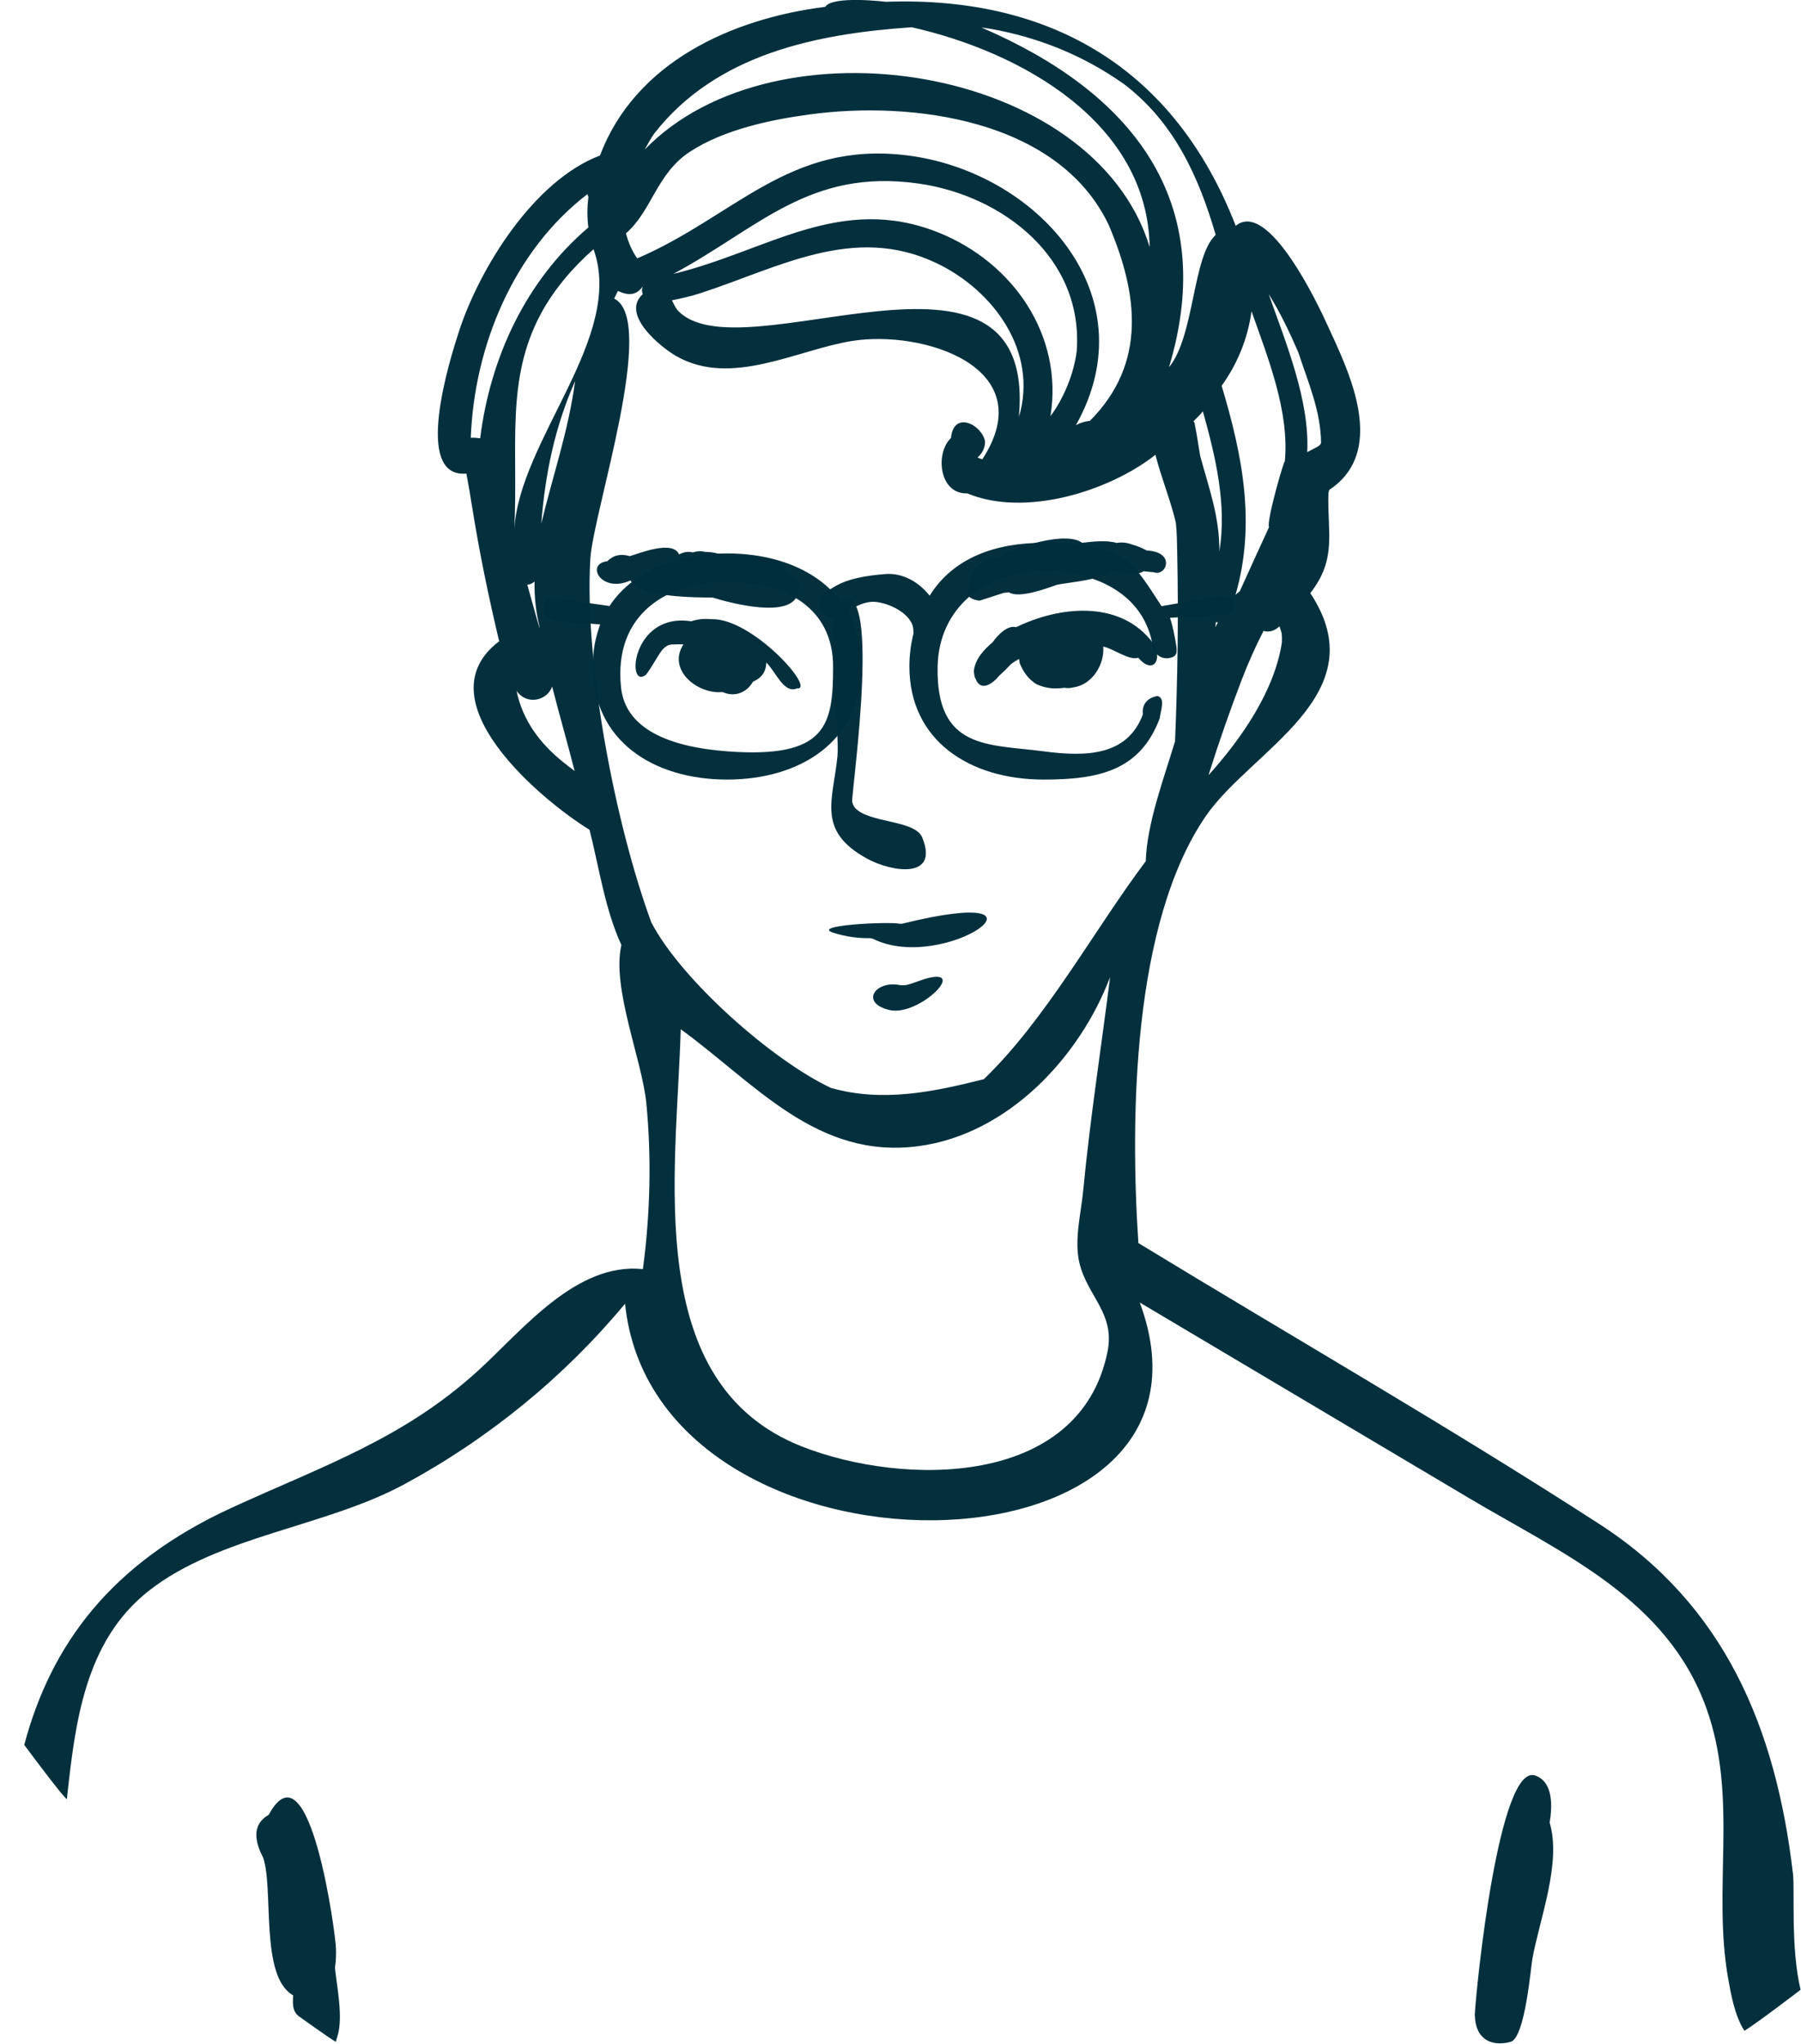 <?xml version="1.0" encoding="UTF-8" standalone="no"?>
<svg
   xmlns:dc="http://purl.org/dc/elements/1.1/"
   xmlns:cc="http://creativecommons.org/ns#"
   xmlns:rdf="http://www.w3.org/1999/02/22-rdf-syntax-ns#"
   xmlns:svg="http://www.w3.org/2000/svg"
   xmlns="http://www.w3.org/2000/svg"
   xmlns:sodipodi="http://sodipodi.sourceforge.net/DTD/sodipodi-0.dtd"
   xmlns:inkscape="http://www.inkscape.org/namespaces/inkscape"
   width="196.765mm"
   height="223.189mm"
   viewBox="0 0 196.765 223.189"
   version="1.1"
   id="svg524030"
   sodipodi:docname="portrait-drawing.svg"
   inkscape:version="0.92.4 (5da689c313, 2019-01-14)">
  <sodipodi:namedview
     pagecolor="#ffffff"
     bordercolor="#666666"
     borderopacity="1"
     objecttolerance="10"
     gridtolerance="10"
     guidetolerance="10"
     inkscape:pageopacity="0"
     inkscape:pageshadow="2"
     inkscape:window-width="1920"
     inkscape:window-height="1017"
     id="namedview915"
     showgrid="false"
     fit-margin-top="0"
     fit-margin-left="0"
     fit-margin-right="0"
     fit-margin-bottom="0"
     inkscape:zoom="0.50955311"
     inkscape:cx="150.0671"
     inkscape:cy="720.19985"
     inkscape:window-x="-8"
     inkscape:window-y="-8"
     inkscape:window-maximized="1"
     inkscape:current-layer="svg524030" />
  <defs
     id="defs524024">
    <clipPath
       clipPathUnits="userSpaceOnUse"
       id="clipPath523980">
      <path
         id="path523982"
         style="opacity:1;fill:#ffdfbb;fill-opacity:1;fill-rule:evenodd;stroke:none;stroke-width:0.738;stroke-linecap:round;stroke-linejoin:miter;stroke-miterlimit:4;stroke-dasharray:none;stroke-dashoffset:0;stroke-opacity:1"
         d="m -102.978,894.165 a 62.651,62.651 0 0 1 -59.464,62.57 62.651,62.651 0 0 1 -65.514,-56.203 62.651,62.651 0 0 1 52.797,-68.289 62.651,62.651 0 0 1 70.887,49.255"
         inkscape:connector-curvature="0" />
    </clipPath>
  </defs>
  <g
     id="g936"
     transform="matrix(1.218,0,0,1.218,-24.182,-27.799)">
    <path
       id="path1478-1-0-5"
       style="fill:#002d3b;fill-opacity:0.984;fill-rule:nonzero;stroke:none;stroke-width:0.247"
       d="m 120.684,30.372 c 0,-0.003 -0.002,-0.003 -0.002,-0.003 0.007,0.005 0.014,0.014 0.028,0.014 -0.007,-0.005 -0.014,-0.007 -0.021,-0.014"
       inkscape:connector-curvature="0" />
    <path
       id="path1482-4-5-1"
       style="fill:#002d3b;fill-opacity:0.984;fill-rule:nonzero;stroke:none;stroke-width:0.247"
       d="m 139.053,52.247 c 0.003,0.003 0.003,0.007 0.005,0.007 -0.028,-0.049 -0.049,-0.106 -0.071,-0.16 0.021,0.049 0.042,0.101 0.07,0.15"
       inkscape:connector-curvature="0" />
    <path
       id="path1484-4-8-5"
       style="fill:#002d3b;fill-opacity:0.984;fill-rule:nonzero;stroke:none;stroke-width:0.247"
       d="m 139.083,52.308 c -0.007,-0.014 -0.014,-0.035 -0.028,-0.049 0.007,0.014 0.014,0.035 0.028,0.049"
       inkscape:connector-curvature="0" />
    <path
       id="path1486-0-2-7"
       style="fill:#002d3b;fill-opacity:0.984;fill-rule:nonzero;stroke:none;stroke-width:0.247"
       d="m 139.305,52.794 c -0.007,-0.014 -0.014,-0.028 -0.021,-0.042 0.007,0.014 0.014,0.028 0.021,0.042"
       inkscape:connector-curvature="0" />
    <path
       id="path1488-0-8-1"
       style="fill:#002d3b;fill-opacity:0.984;fill-rule:nonzero;stroke:none;stroke-width:0.247"
       d="m 138.91,51.933 c 0.003,0.005 0.003,0.007 0.005,0.007 -0.002,-0.002 -0.002,-0.007 -0.005,-0.007"
       inkscape:connector-curvature="0" />
    <path
       id="path1506-1-5-7"
       style="fill:#002d3b;fill-opacity:0.984;fill-rule:nonzero;stroke:none;stroke-width:0.247"
       d="m 119.194,144.031 c -2.494,12.225 -18.384,12.025 -27.394,8.487 -14.399,-5.653 -11.265,-24.436 -10.885,-37.416 6.686,4.858 12.223,11.717 21.371,10.476 7.945,-1.076 14.396,-7.915 17.142,-15.151 -0.802,6.37 -1.801,12.753 -2.413,19.146 -0.195,2.033 -0.822,4.436 -0.343,6.464 0.706,3.005 3.232,4.518 2.522,7.994 z M 70.343,91.133 c -2.07,-1.678 -3.612,-3.723 -4.152,-6.368 0.942,1.352 2.781,0.844 3.188,-0.39 0.646,2.531 1.377,5.043 2.018,7.577 -0.35,-0.271 -0.708,-0.541 -1.054,-0.819 z M 71.162,96.075 c 0.021,0.014 0.042,0.028 0.056,0.042 -0.021,-0.014 -0.042,-0.028 -0.056,-0.042 z M 62.082,62.076 c 0.311,-8.201 3.819,-16.758 10.474,-21.855 0.002,0.097 0.035,0.18 0.081,0.262 -0.123,0.913 -0.123,1.831 -0.007,2.734 -5.593,4.762 -8.801,11.648 -9.704,18.902 -0.239,-0.028 -0.607,-0.076 -0.844,-0.042 z M 78.536,34.798 c 5.576,-7.14 14.564,-8.946 23.098,-9.531 9.8,2.208 21.152,8.514 21.342,19.701 C 117.998,28.61 89.36,24.16 77.688,36.232 77.949,35.743 78.218,35.257 78.536,34.798 Z M 108.652,25.398 c 4.377,0.775 8.386,2.396 12.03,4.971 -0.007,-0.007 -0.014,-0.014 -0.021,-0.014 0.049,0.035 0.099,0.074 0.15,0.108 -0.035,-0.028 -0.071,-0.049 -0.104,-0.074 4.439,3.39 6.654,8.214 8.194,13.498 -2.092,1.885 -1.885,9.07 -4.189,11.86 4.517,-15.016 -3.437,-24.71 -16.824,-30.456 0.254,0.035 0.508,0.063 0.765,0.108 z m 27.67,29.047 c 0.861,2.64 2.008,5.223 2.028,8.078 -0.002,0.014 -0.005,0.028 -0.007,0.042 -0.014,0.035 -0.035,0.07 -0.056,0.101 -0.042,0.042 -0.081,0.089 -0.123,0.131 -0.341,0.212 -0.708,0.37 -1.053,0.567 0.229,-4.651 -1.929,-9.832 -3.459,-14.177 1.044,1.668 1.89,3.452 2.672,5.258 z m -1.488,26.01 c -0.676,4.357 -3.661,8.64 -6.578,11.867 0.903,-2.882 1.902,-5.734 2.978,-8.554 -0.028,0.074 -0.056,0.145 -0.086,0.22 0.063,-0.16 0.128,-0.321 0.187,-0.483 -0.028,0.071 -0.049,0.143 -0.079,0.212 0.565,-1.478 1.211,-2.919 1.934,-4.325 0.508,0.141 0.984,0.003 1.431,-0.415 0.07,0.215 0.15,0.425 0.2,0.644 0.028,0.281 0.028,0.555 0.014,0.834 z M 68.403,69.779 c 0.36,-4.51 1.211,-8.638 3.037,-12.793 -0.587,4.441 -2.003,8.477 -3.037,12.793 z m 66.695,-5.524 c 0.089,-0.755 -1.688,5.339 -1.414,5.828 -0.876,1.91 -1.754,3.824 -2.618,5.741 -0.128,0.108 -0.269,0.212 -0.387,0.331 1.85,-6.385 0.617,-12.539 -1.246,-18.744 1.441,-2.003 2.336,-4.231 2.684,-6.679 1.471,4.199 3.425,8.998 2.98,13.523 z m -6,14.362 c -0.076,0.148 -0.153,0.299 -0.22,0.452 0.014,-0.15 0.028,-0.304 0.035,-0.454 0.063,0.007 0.121,0.005 0.183,0.002 z m -2.092,-17.865 c -0.007,-0.063 -0.063,-0.101 -0.104,-0.148 0.286,-0.296 0.59,-0.58 0.851,-0.896 1.132,4.056 2.161,8.327 1.48,12.553 0.005,-3.163 -0.915,-5.588 -1.727,-8.571 -0.158,-0.982 -0.308,-1.961 -0.501,-2.939 z M 82.634,49.126 c 7.079,-2.299 13.775,-6.227 21.174,-2.734 5.157,2.435 9.191,7.952 7.441,13.819 1.683,-18.67 -25.131,-3.425 -30.656,-9.617 -0.19,-0.271 -0.323,-0.555 -0.471,-0.846 0.846,-0.168 1.688,-0.358 2.512,-0.622 z m -5.031,-0.807 c -0.021,0.035 -0.049,0.07 -0.063,0.101 0.014,-0.028 0.028,-0.07 0.049,-0.099 0.005,-0.002 0.014,-0.002 0.014,-0.002 z m 38.827,6.02 c -0.257,1.981 -1.137,4.17 -2.351,5.798 1.172,-7.241 -3.351,-13.767 -10.005,-16.449 -8.833,-3.56 -15.428,1.673 -23.824,3.693 7.693,-4.125 12.198,-9.487 21.998,-8.1 7.557,1.071 14.828,6.681 14.182,15.058 z m 2.847,-11.406 c 2.699,6.277 3.439,12.499 -1.658,17.621 -0.457,0.049 -0.876,0.178 -1.258,0.392 6.597,-11.756 -3.615,-22.802 -15.213,-24.201 -10.548,-1.276 -15.368,5.477 -24.14,9.247 -0.471,-0.688 -0.804,-1.441 -1.002,-2.253 2.317,-1.994 2.731,-5.359 5.751,-7.323 3.052,-1.981 7.195,-2.86 10.784,-3.341 9.161,-1.229 22.213,0.452 26.735,9.857 z m -50.887,7.984 c 1.169,-2.159 2.862,-4.133 4.703,-5.749 2.83,7.88 -6.686,17.088 -7.113,25.198 0.387,-7.397 -0.831,-13.464 2.411,-19.449 z m -0.341,27.537 c -0.304,-1.063 -0.597,-2.137 -0.896,-3.205 0.259,-0.021 0.478,-0.126 0.649,-0.291 -0.028,1.389 0.128,2.763 0.459,4.128 -0.007,-0.002 -0.021,-0.002 -0.028,-0.002 -0.063,-0.21 -0.126,-0.42 -0.185,-0.629 z M 125.451,72.584 c 0.121,5.517 0.028,11.194 -0.197,16.701 -0.94,3.141 -2.539,7.387 -2.625,10.75 -4.651,6.19 -8.951,14.179 -14.525,19.546 -4.525,1.137 -9.082,2.1 -13.718,0.782 -5.265,-2.477 -13.432,-9.684 -16.114,-14.848 -3.249,-8.87 -6.003,-23.182 -5.47,-32.55 0.244,-4.231 6.062,-21.453 2.139,-23.372 0.116,-0.229 0.227,-0.457 0.343,-0.686 0.992,0.484 1.732,0.343 2.228,-0.422 -0.094,0.239 -0.097,0.476 -0.005,0.711 -2.023,1.831 1.636,4.774 3.013,5.559 4.925,2.805 10.804,-0.56 15.726,-1.355 6.383,-1.034 17.098,2.341 11.724,10.599 -0.148,-0.035 -0.294,-0.086 -0.429,-0.158 0.436,-0.385 0.661,-0.854 0.673,-1.414 -0.237,-1.5 -2.82,-2.857 -3.059,-0.336 -1.451,1.391 -1.051,5.06 1.461,4.967 5.134,2.149 12.667,-0.148 16.878,-3.457 0.518,2.04 1.35,4.041 1.831,6.082 0.104,0.96 0.108,1.937 0.126,2.902 z m -0.531,21.107 c 0.005,-0.056 0.007,-0.108 0.014,-0.16 -0.005,0.049 -0.014,0.108 -0.014,0.16 z M 19.85,198.209 c 0,-0.005 0,-0.007 0.002,-0.014 -0.001,0.006 -0.002,0.007 -0.002,0.014 z M 180.683,190.837 c -1.537,-13.111 -6.126,-24.108 -17.374,-31.376 -13.538,-8.746 -27.576,-16.802 -41.344,-25.188 -0.738,-11.152 -0.553,-28.605 6.02,-38.24 4.078,-5.978 15.46,-10.898 9.4,-20.032 2.438,-3.096 1.503,-5.512 1.628,-8.971 0.021,-0.092 0.042,-0.183 0.076,-0.284 4.552,-3.013 2.561,-8.808 0.602,-13.089 0.063,0.133 0.126,0.274 0.187,0.41 -0.185,-0.429 -0.378,-0.854 -0.575,-1.273 0.042,0.099 0.089,0.2 0.133,0.301 -0.056,-0.136 -0.121,-0.269 -0.183,-0.402 0.007,0.021 0.021,0.042 0.028,0.056 l -0.021,-0.042 c 0.007,0.021 0.014,0.035 0.028,0.056 -0.063,-0.131 -0.123,-0.266 -0.183,-0.402 0.042,0.097 0.086,0.195 0.131,0.294 -0.106,-0.222 -0.202,-0.447 -0.306,-0.671 0.014,0.035 0.035,0.076 0.056,0.113 -0.021,-0.049 -0.049,-0.099 -0.086,-0.185 0.014,0.035 0.028,0.07 0.042,0.101 -0.859,-1.905 -5.329,-11.34 -8.246,-8.944 C 125.27,29.09 114.227,22.451 99.33,22.984 c -0.056,-0.003 -4.794,-0.583 -5.448,0.451 -8.384,1.051 -17.056,4.969 -20.209,13.333 -5.911,2.221 -10.789,10.059 -12.652,15.771 -0.824,2.524 -4.167,13.173 0.666,12.746 0.202,1.054 0.383,2.11 0.543,3.17 -0.014,-0.097 -0.028,-0.195 -0.042,-0.296 0.644,4.105 1.48,8.12 2.44,12.159 -6.95,5.268 3.75,14.226 8.107,16.903 0.864,3.402 1.382,7.128 2.857,10.33 -0.891,3.824 1.853,10.303 2.235,14.165 0.481,4.917 0.35,9.99 -0.306,14.892 -5.983,-0.627 -10.794,5.465 -14.752,9.077 -6.753,6.166 -13.992,8.581 -22.168,12.336 -10.803,4.961 -16.177,12.255 -18.573,21.247 1.083,1.444 3.24,4.34 3.822,4.877 0.741,-6.805 1.582,-14.177 7.366,-18.705 6.277,-4.917 15.82,-5.714 22.876,-9.526 7.557,-4.078 14.34,-9.598 19.829,-16.202 2.699,26.303 55.646,25.511 46.172,-0.106 9.854,5.852 19.708,11.705 29.565,17.554 8.418,4.996 17.73,9.008 21.253,18.81 2.897,8.06 0.521,16.156 1.957,24.241 0.215,1.21 0.57,3.344 1.459,4.691 1.209,-0.747 5.038,-3.682 5.038,-3.682 -0.905,-3.775 -0.51,-8.898 -0.682,-10.382"
       inkscape:connector-curvature="0" />
    <path
       id="path1508-5-4-6"
       style="fill:#002d3b;fill-opacity:0.984;fill-rule:nonzero;stroke:none;stroke-width:0.247"
       d="m 49.988,197.498 c 0.014,-0.905 -2.319,-18.8 -6.032,-11.964 -1.611,0.918 -1.174,2.536 -0.511,3.812 0.992,2.741 -0.313,10.691 2.697,12.368 0.033,0.336 -0.222,1.373 0.553,1.909 0,0 2.794,2.002 3.278,2.265 0,0 0.117,-0.367 0.171,-0.586 0.002,0 0.002,0 0.005,0.003 0.486,-1.685 -0.079,-4.397 -0.249,-6.037 0.084,-0.587 0.113,-1.177 0.089,-1.769"
       inkscape:connector-curvature="0" />
    <path
       id="path1510-6-7-5"
       style="fill:#002d3b;fill-opacity:0.984;fill-rule:nonzero;stroke:none;stroke-width:0.247"
       d="m 157.553,182.009 c -3.242,-1.088 -5.27,18.766 -5.418,21.507 0.002,0 0.007,0 0.014,0 0.035,2.09 1.421,2.845 3.205,2.376 1.29,-0.341 1.811,-6.659 1.947,-7.414 0.622,-3.503 2.645,-8.626 1.554,-12.242 0.22,-1.322 0.387,-3.647 -1.3,-4.226"
       inkscape:connector-curvature="0" />
    <path
       id="path490-1-6-0-7"
       style="fill:#002d3b;fill-opacity:0.984;fill-rule:nonzero;stroke:none;stroke-width:0.247"
       d="m 97.577,99.78 c 2.25,1.246 6.541,1.91 5.004,-1.863 -0.651,-1.604 -4.767,-1.268 -6.037,-2.667 -0.063,-0.094 -0.123,-0.19 -0.175,-0.289 -0.035,-0.094 -0.056,-0.187 -0.076,-0.284 -0.056,-0.935 2.86,-21.342 -1.332,-17.727 -0.928,0.799 0.207,11.732 0.014,13.671 -0.392,3.93 -1.89,6.681 2.605,9.158"
       inkscape:connector-curvature="0" />
    <path
       id="path492-7-9-3-2"
       style="fill:#002d3b;fill-opacity:0.984;fill-rule:nonzero;stroke:none;stroke-width:0.247"
       d="m 94.678,106.474 c 1.063,0.331 2.149,0.484 3.259,0.464 0.074,0.014 0.145,0.035 0.22,0.056 6.489,3.217 17.895,-5.124 2.605,-1.35 -0.063,0.003 -0.128,0.003 -0.19,0 -1.041,-0.215 -8.238,0.145 -5.894,0.827"
       inkscape:connector-curvature="0" />
    <path
       id="path494-3-6-4-8"
       style="fill:#002d3b;fill-opacity:0.984;fill-rule:nonzero;stroke:none;stroke-width:0.247"
       d="m 103.873,110.399 c -0.868,0 -1.942,0.575 -2.778,0.75 -0.155,0.007 -0.313,0.014 -0.471,0.005 -2.233,-0.478 -3.661,1.559 -1.036,2.216 2.373,0.594 6.25,-2.971 4.286,-2.971"
       inkscape:connector-curvature="0" />
    <path
       id="path496-6-6-2-4"
       style="fill:#002d3b;fill-opacity:0.984;fill-rule:nonzero;stroke:none;stroke-width:0.247"
       d="m 76.408,74.861 c 0.807,1.586 6.161,1.517 7.38,1.54 1.456,0.457 7.217,2.028 7.658,-0.469 0.454,-0.681 -0.425,-1.559 -1.014,-1.73 -0.07,-0.094 -0.153,-0.175 -0.252,-0.242 -0.279,-1.51 -4.14,-1.209 -5.374,-1.355 -0.562,-0.163 -1.118,-0.311 -1.71,-0.299 -0.357,-0.097 -0.72,-0.079 -1.086,0.049 -0.41,-0.106 -0.822,-0.049 -1.239,0.178 -0.585,-1.342 -3.666,-0.056 -4.429,0.153 -0.804,-0.239 -1.475,-0.089 -2.013,0.454 -2.018,0.247 -0.52,2.921 2.077,1.722"
       inkscape:connector-curvature="0" />
    <path
       id="path498-5-6-7-1"
       style="fill:#002d3b;fill-opacity:0.984;fill-rule:nonzero;stroke:none;stroke-width:0.247"
       d="m 109.886,75.978 c 0.007,0 0.014,0 0.021,-0.002 -0.007,0.002 -0.014,0.002 -0.021,0.005 z m -2.164,0.701 c 0.718,-0.232 1.436,-0.464 2.156,-0.698 0.153,-0.021 0.308,-0.042 0.462,-0.056 0.908,0.587 3.346,-0.328 4.305,-0.669 1.229,-0.257 3.911,-0.397 4.976,-1.295 0.678,0.163 2.154,0.538 2.815,0.081 0.306,0.035 0.612,0.063 0.92,0.089 1.113,0.407 2.003,-1.823 -0.646,-1.954 -0.412,-0.227 -0.841,-0.402 -1.29,-0.528 -0.469,-0.178 -0.94,-0.227 -1.414,-0.148 -0.898,-0.271 -2.191,-0.116 -3.089,-0.014 -1.483,-1.103 -6.158,0.449 -7.38,1.239 -0.92,0.242 -2.238,0.557 -2.47,1.658 -0.141,0.262 -0.202,0.541 -0.187,0.839 -0.525,0.819 -0.244,1.305 0.841,1.458"
       inkscape:connector-curvature="0" />
    <path
       id="path500-5-5-1-4"
       style="fill:#002d3b;fill-opacity:0.984;fill-rule:nonzero;stroke:none;stroke-width:0.247"
       d="m 79.201,81.162 c 0.155,-0.202 0.345,-0.363 0.567,-0.478 0.092,-0.028 0.185,-0.056 0.279,-0.074 0.373,-0.014 0.743,-0.021 1.115,-0.021 -1.5,2.307 1.298,4.518 3.513,4.281 1.056,0.483 2.144,0.076 2.724,-0.93 0.772,-0.328 1.169,-0.896 1.192,-1.705 0.767,0.661 1.552,2.825 2.736,2.312 1.801,0.168 -3.997,-6.328 -7.644,-6.208 -0.614,-0.056 -1.211,-0.021 -1.813,0.185 0.003,0.003 0.003,0.005 0.003,0.007 -5.381,-0.851 -5.87,6.203 -4.073,4.786 0.525,-0.678 0.901,-1.456 1.401,-2.154"
       inkscape:connector-curvature="0" />
    <path
       id="path502-5-7-8-2"
       style="fill:#002d3b;fill-opacity:0.984;fill-rule:nonzero;stroke:none;stroke-width:0.247"
       d="m 122.977,80.106 c -2.934,-3.439 -8.095,-2.936 -11.976,-1.049 -0.797,-0.217 -1.68,0.74 -2.092,1.332 -0.829,0.715 -1.569,1.49 -1.707,2.608 0.028,0.2 0.049,0.533 0.168,0.698 0.486,1.246 1.621,0.333 2.119,-0.296 0.368,-0.328 0.718,-0.674 1.053,-1.036 0.229,-0.173 0.471,-0.326 0.725,-0.459 0.014,0.128 0.035,0.257 0.056,0.383 0.316,0.782 0.785,1.446 1.52,1.892 0.839,0.363 1.572,0.439 2.477,0.308 0.279,0.049 0.562,0.035 0.841,-0.042 1.673,-0.232 2.798,-2.08 2.647,-3.649 0.851,0.143 2.319,1.28 3.148,0.999 1.431,1.695 2.403,-0.079 1.021,-1.692"
       inkscape:connector-curvature="0" />
    <path
       id="path504-5-1-1-9"
       style="fill:#002d3b;fill-opacity:0.984;fill-rule:nonzero;stroke:none;stroke-width:0.247"
       d="m 127.739,59.611 c -0.007,-0.081 -0.021,-0.163 -0.035,-0.244 0.014,0.113 0.028,0.227 0.049,0.341 -0.005,-0.035 -0.007,-0.063 -0.014,-0.097"
       inkscape:connector-curvature="0" />
    <g
       id="g215752"
       style="fill:#002d3b;fill-opacity:0.984"
       transform="matrix(0.211,0,0,0.211,68.632,51.642)">
      <path
         id="path215748"
         d="m 77.916,98.576 c -19.922,0 -39.773,6.833 -49.983,22.348 L 6.199,117.837 C 2.919,117.371 0,118.034 0,121.347 c 0,3.313 2.697,5.741 6,6 l 17.967,1.408 c -2.169,6.025 -3.113,11.106 -3.113,17.868 0,31.464 25.598,48.048 57.062,48.048 31.464,0 57.062,-16.584 57.062,-48.048 0,-31.464 -25.598,-48.047 -57.062,-48.047 z m 0,84.094 c -24.778,-1.855 -43.194,-9.617 -45.062,-27.033 -3.393,-31.64 20.215,-45.062 45.062,-45.062 24.847,0 45.062,11.201 45.062,36.048 0,24.847 -2.487,39.235 -45.062,36.048 z"
         style="fill:#002d3b;fill-opacity:0.984"
         inkscape:connector-curvature="0" />
      <path
         id="path215750"
         d="m 287.246,116.755 -24.656,4.225 C 259.694,116.567 253.794,106.9 249.736,103.4 c -10.345,-8.924 -23.575,-9.331 -37.253,-9.331 -20.432,0 -38.381,6.294 -48.462,22.479 -4.376,-5.595 -11.206,-9.794 -18.821,-9.202 -17.945,1.394 -21.486,5.518 -24.979,7.429 -2.907,1.591 -3.974,5.237 -2.383,8.145 1.59,2.906 5.236,3.972 8.144,2.383 1.757,-0.962 8.43,-6.554 14.636,-6.155 6.543,0.42 16.471,5.533 16.471,12.089 0,0.408 0.042,0.807 0.119,1.193 -1.167,4.54 -1.788,9.296 -1.788,14.195 0,31.464 25.598,48.048 57.062,48.048 23.623,0 41.002,-3.862 49.329,-25.96 0.745,-4.65 2.278,-8.393 -0.824,-9.56 0,0 -7.125,0.679 -6.322,7.865 -6.575,17.451 -23.688,18.101 -42.184,15.655 -23.439,-3.099 -45.766,-0.496 -45.062,-36.048 0.492,-24.842 20.215,-40.555 45.062,-40.555 22.328,0 42.94,9.978 46.404,31.994 0.515,3.273 3.584,5.508 6.86,4.994 3.273,-0.515 3.617,-2.092 3.103,-5.365 -0.557,-3.542 -1.459,-8.411 -2.66,-11.754 l 21.198,-1.268 c 3.307,-0.198 5.859,-0.011 5.859,-3.324 0,-3.313 -2.735,-5.153 -6.001,-4.594 z"
         style="fill:#002d3b;fill-opacity:0.984"
         inkscape:connector-curvature="0" />
    </g>
  </g>
  <g
     transform="matrix(0.211,0,0,0.211,54.598,50.82)"
     style="fill:#004553;fill-opacity:0.984"
     id="g215754" />
  <g
     transform="matrix(0.211,0,0,0.211,54.598,50.82)"
     style="fill:#004553;fill-opacity:0.984"
     id="g215756" />
  <g
     transform="matrix(0.211,0,0,0.211,54.598,50.82)"
     style="fill:#004553;fill-opacity:0.984"
     id="g215758" />
  <g
     transform="matrix(0.211,0,0,0.211,54.598,50.82)"
     style="fill:#004553;fill-opacity:0.984"
     id="g215760" />
  <g
     transform="matrix(0.211,0,0,0.211,54.598,50.82)"
     style="fill:#004553;fill-opacity:0.984"
     id="g215762" />
  <g
     transform="matrix(0.211,0,0,0.211,54.598,50.82)"
     style="fill:#004553;fill-opacity:0.984"
     id="g215764" />
  <g
     transform="matrix(0.211,0,0,0.211,54.598,50.82)"
     style="fill:#004553;fill-opacity:0.984"
     id="g215766" />
  <g
     transform="matrix(0.211,0,0,0.211,54.598,50.82)"
     style="fill:#004553;fill-opacity:0.984"
     id="g215768" />
  <g
     transform="matrix(0.211,0,0,0.211,54.598,50.82)"
     style="fill:#004553;fill-opacity:0.984"
     id="g215770" />
  <g
     transform="matrix(0.211,0,0,0.211,54.598,50.82)"
     style="fill:#004553;fill-opacity:0.984"
     id="g215772" />
  <g
     transform="matrix(0.211,0,0,0.211,54.598,50.82)"
     style="fill:#004553;fill-opacity:0.984"
     id="g215774" />
  <g
     transform="matrix(0.211,0,0,0.211,54.598,50.82)"
     style="fill:#004553;fill-opacity:0.984"
     id="g215776" />
  <g
     transform="matrix(0.211,0,0,0.211,54.598,50.82)"
     style="fill:#004553;fill-opacity:0.984"
     id="g215778" />
  <g
     transform="matrix(0.211,0,0,0.211,54.598,50.82)"
     style="fill:#004553;fill-opacity:0.984"
     id="g215780" />
  <g
     transform="matrix(0.211,0,0,0.211,54.598,50.82)"
     style="fill:#004553;fill-opacity:0.984"
     id="g215782" />
</svg>
